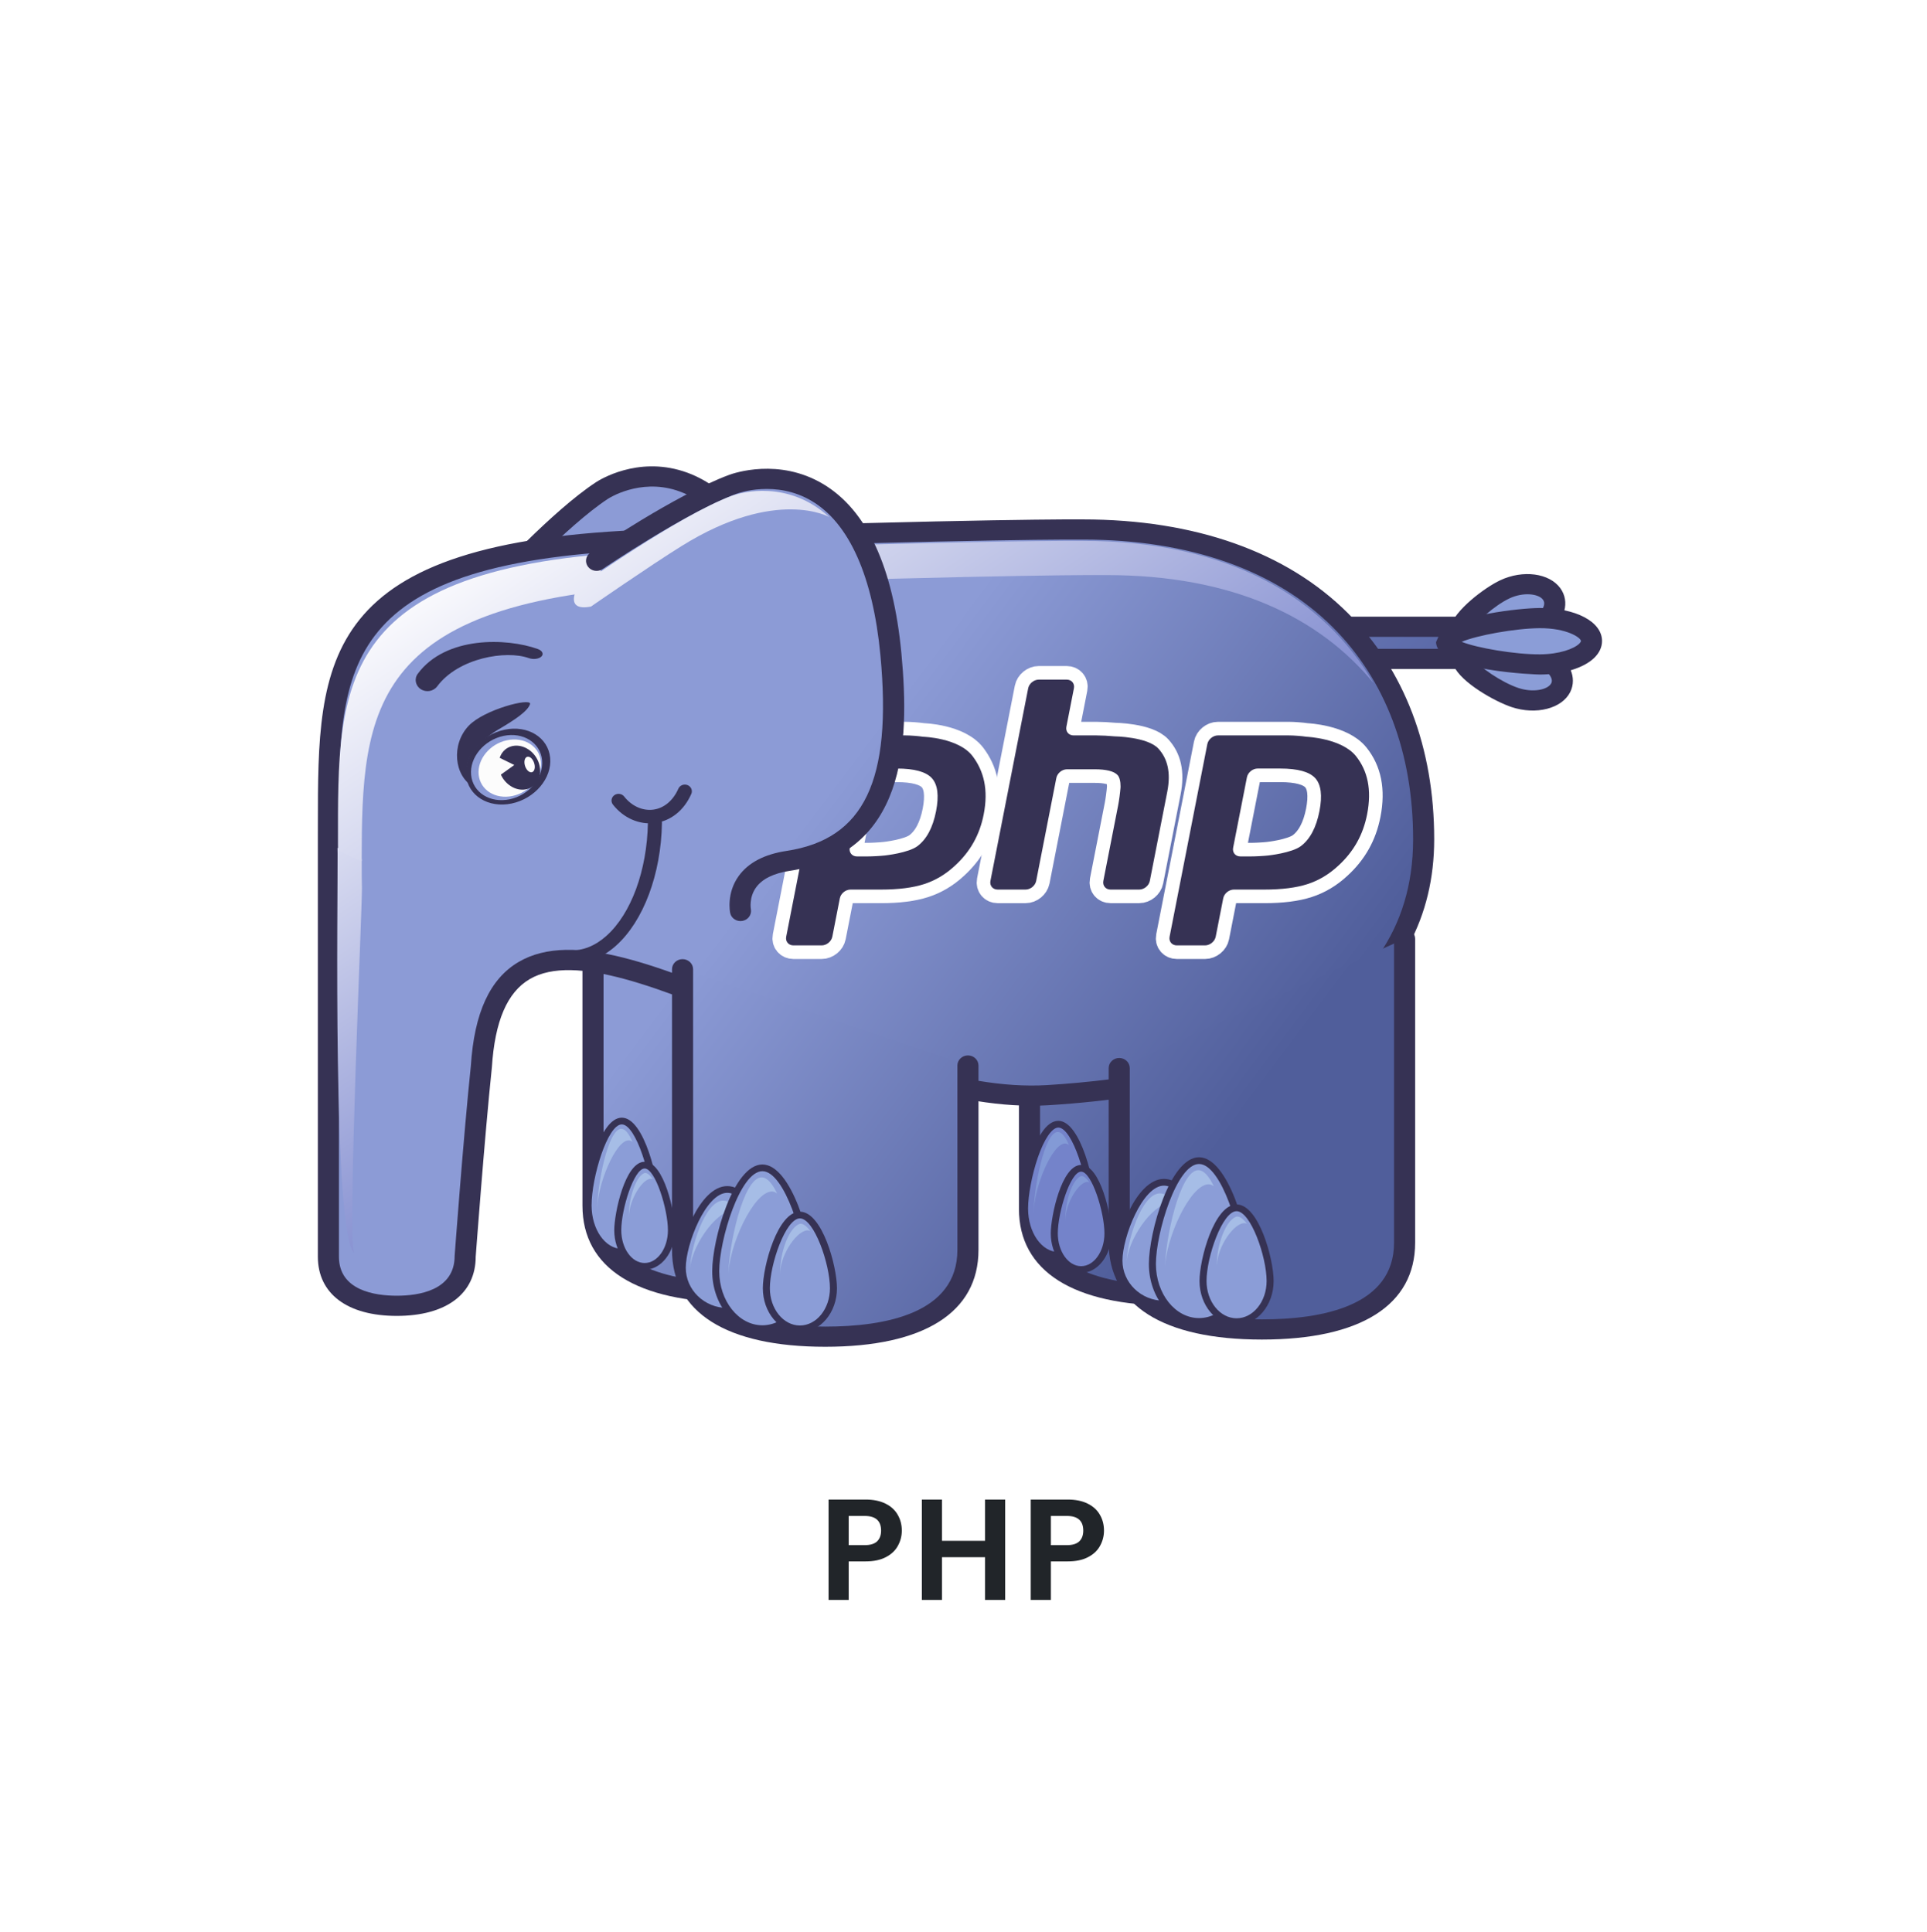 <svg width="375" height="376" viewBox="0 0 375 376" fill="none" xmlns="http://www.w3.org/2000/svg">
<g filter="url(#filter0_d_320_563)">
<rect x="10" width="355" height="355" rx="10" fill="white"/>
<path d="M175.494 286.924C175.494 287.969 175.242 288.949 174.738 289.864C174.252 290.779 173.478 291.516 172.414 292.076C171.368 292.636 170.043 292.916 168.438 292.916H165.162V300.42H161.242V280.876H168.438C169.95 280.876 171.238 281.137 172.302 281.66C173.366 282.183 174.159 282.901 174.682 283.816C175.223 284.731 175.494 285.767 175.494 286.924ZM168.27 289.752C169.352 289.752 170.155 289.509 170.678 289.024C171.2 288.52 171.462 287.82 171.462 286.924C171.462 285.02 170.398 284.068 168.27 284.068H165.162V289.752H168.27ZM195.609 280.876V300.42H191.689V292.104H183.317V300.42H179.397V280.876H183.317V288.912H191.689V280.876H195.609ZM214.839 286.924C214.839 287.969 214.587 288.949 214.083 289.864C213.598 290.779 212.823 291.516 211.759 292.076C210.714 292.636 209.389 292.916 207.783 292.916H204.507V300.42H200.587V280.876H207.783C209.295 280.876 210.583 281.137 211.647 281.66C212.711 282.183 213.505 282.901 214.027 283.816C214.569 284.731 214.839 285.767 214.839 286.924ZM207.615 289.752C208.698 289.752 209.501 289.509 210.023 289.024C210.546 288.52 210.807 287.82 210.807 286.924C210.807 285.02 209.743 284.068 207.615 284.068H204.507V289.752H207.615Z" fill="#212529"/>
<path d="M96.628 103.294C96.628 103.294 108.741 89.996 117.13 84.485C119.803 82.73 139.683 72.355 152.449 108.065C159.433 127.617 159.55 142.181 143.675 148.392C134.169 152.113 137.566 159.078 137.566 159.078" fill="url(#paint0_linear_320_563)"/>
<path d="M115.97 82.865C107.46 88.456 95.58 101.455 95.079 102.004C94.336 102.822 94.423 104.064 95.278 104.775C96.132 105.486 97.428 105.404 98.172 104.585C98.293 104.453 110.216 91.407 118.293 86.103C118.535 85.941 124.428 82.16 131.604 84.435C139.152 86.829 145.69 95.221 150.506 108.7C158.175 130.162 155.9 141.492 142.9 146.574C139.149 148.046 136.68 150.172 135.563 152.906C134.089 156.513 135.642 159.77 135.709 159.91C136.183 160.887 137.388 161.302 138.411 160.854C139.437 160.411 139.892 159.251 139.435 158.266C139.427 158.247 138.55 156.315 139.405 154.291C140.108 152.62 141.806 151.244 144.453 150.211C164.065 142.534 160.064 123.315 154.388 107.427C149.064 92.533 141.834 83.546 132.897 80.709C123.964 77.875 116.76 82.349 115.97 82.865" fill="#363254"/>
<path d="M259.516 110.994H284.956C287.091 110.994 288.82 112.399 288.82 114.126C288.82 115.854 287.091 117.255 284.956 117.255H264.989L259.516 110.994" fill="url(#paint1_linear_320_563)"/>
<path d="M284.957 112.958C286.025 112.958 286.767 113.575 286.767 114.127C286.767 114.678 286.025 115.295 284.957 115.295C284.957 115.295 267.688 115.295 265.948 115.295C265.539 114.831 264.927 114.124 263.907 112.958C269.919 112.958 284.957 112.958 284.957 112.958ZM255.129 109.033L264.03 119.221H284.957C288.22 119.221 290.872 116.936 290.872 114.127C290.872 111.317 288.22 109.033 284.957 109.033H255.129Z" fill="#363254"/>
<path d="M292.828 103.715C296.326 102.062 300.414 102.466 301.968 104.617C303.515 106.773 301.936 109.852 298.439 111.511C294.948 113.162 285.796 115.159 284.244 113C282.691 110.85 289.336 105.367 292.828 103.715Z" fill="#8B9DD7"/>
<path d="M293.736 105.476C296.449 104.195 299.428 104.556 300.278 105.735C300.514 106.065 300.569 106.444 300.446 106.897C300.226 107.716 299.344 108.895 297.527 109.756C294.155 111.35 288.166 112.285 286.315 111.833C286.998 110.312 290.744 106.893 293.736 105.476V105.476ZM291.92 101.959C288.996 103.339 283.047 107.738 282.106 111.216L282.558 114.116C285.368 118.031 296.705 114.523 299.348 113.271C301.981 112.025 303.829 110.061 304.418 107.882C304.84 106.329 304.57 104.776 303.657 103.507C301.514 100.538 296.363 99.859 291.92 101.959Z" fill="#363254"/>
<path d="M299.043 116.421C302.792 117.662 304.881 120.538 303.724 122.846C302.556 125.158 298.578 126.016 294.831 124.77C291.089 123.531 283.564 118.86 284.726 116.554C285.892 114.238 295.301 115.179 299.043 116.421" fill="#8B9DD7"/>
<path d="M299.717 114.569H299.714H299.717ZM298.371 118.275H298.373C300.387 118.945 301.49 120.06 301.848 120.882C302.12 121.511 301.936 121.879 301.873 122C301.257 123.225 298.397 123.877 295.504 122.917C292.197 121.823 287.751 118.74 286.913 117.322C288.465 116.806 294.753 117.073 298.371 118.275H298.371ZM282.879 115.704L282.881 118.551C284.325 121.879 290.99 125.577 294.161 126.628C298.929 128.213 303.945 126.927 305.571 123.705C305.917 123.01 306.09 122.264 306.09 121.508C306.09 120.795 305.938 120.074 305.633 119.369C304.714 117.257 302.557 115.51 299.714 114.569C296.877 113.626 285.022 111.445 282.879 115.704" fill="#363254"/>
<path d="M299.591 109.307C305.155 109.271 309.687 111.26 309.708 113.754C309.736 116.247 305.251 118.295 299.683 118.331C294.128 118.369 281.537 116.437 281.511 113.947C281.486 111.45 294.034 109.349 299.591 109.307" fill="#8B9DD7"/>
<path d="M307.657 113.772C307.657 113.867 307.568 114.052 307.318 114.295C306.313 115.276 303.487 116.343 299.671 116.367C294.9 116.399 287.353 115.115 284.449 113.923C287.332 112.687 294.842 111.302 299.607 111.27H299.605C304.874 111.235 307.652 113.112 307.657 113.772H307.657ZM299.579 107.342H299.576C295.534 107.371 283.53 108.783 280.45 111.777L279.461 113.966C279.518 119.736 299.497 120.295 299.699 120.295C304.176 120.263 308.218 119.021 310.246 117.048C311.251 116.071 311.774 114.927 311.761 113.733C311.729 109.988 306.605 107.299 299.579 107.342" fill="#363254"/>
<path d="M170.931 173.269V223.673C170.931 236.101 158.497 240.555 143.163 240.555C127.827 240.555 115.399 236.101 115.399 223.673V172.675" fill="url(#paint2_linear_320_563)"/>
<path d="M113.348 172.676V223.674C113.348 235.828 123.934 242.519 143.163 242.519C162.392 242.519 172.982 235.828 172.982 223.674V173.27C172.982 172.186 172.063 171.306 170.931 171.306C169.797 171.306 168.879 172.186 168.879 173.27V223.674C168.879 236.006 154.897 238.593 143.163 238.593C131.434 238.593 117.451 236.006 117.451 223.674V172.676C117.451 171.593 116.532 170.713 115.399 170.713C114.267 170.713 113.348 171.593 113.348 172.676" fill="#363254"/>
<path d="M127.568 223.611C127.568 228.639 124.63 232.727 121.003 232.727C117.376 232.727 114.437 228.639 114.437 223.611C114.437 218.574 117.376 207.201 121.003 207.201C124.63 207.201 127.568 218.574 127.568 223.611" fill="#8B9DD7"/>
<path d="M115.122 223.613C115.122 218.136 118.236 207.857 121.003 207.857C123.77 207.857 126.885 218.136 126.885 223.613C126.885 228.281 124.248 232.075 121.003 232.075C117.761 232.075 115.122 228.281 115.122 223.613ZM113.753 223.613C113.753 229 117.004 233.385 121.003 233.385C125.001 233.385 128.251 229 128.251 223.613C128.251 218.692 125.364 206.546 121.003 206.546C116.644 206.546 113.753 218.692 113.753 223.613Z" fill="#363254"/>
<path d="M116.205 224.521C116.205 219.677 119.759 210.957 122.353 210.957C122.601 210.957 122.845 211.08 123.079 211.267C122.431 209.732 121.688 208.716 120.901 208.716C118.305 208.716 116.205 219.679 116.205 224.521Z" fill="#A6BDE6"/>
<path d="M130.664 228.456C130.664 232.341 128.328 235.491 125.444 235.491C122.557 235.491 120.218 232.341 120.218 228.456C120.218 224.559 122.557 215.785 125.444 215.785C128.328 215.785 130.664 224.559 130.664 228.456Z" fill="#8B9DD7"/>
<path d="M120.902 228.454C120.902 224.382 123.356 216.439 125.445 216.439C127.534 216.439 129.98 224.382 129.98 228.454C129.98 231.971 127.944 234.835 125.445 234.835C122.938 234.835 120.902 231.971 120.902 228.454ZM119.535 228.454C119.535 232.693 122.186 236.144 125.445 236.144C128.698 236.144 131.349 232.693 131.349 228.454C131.349 225.137 129.254 215.128 125.445 215.128C121.629 215.128 119.535 225.137 119.535 228.454Z" fill="#363254"/>
<path d="M122.414 226.141C122.151 223.372 124.6 218.777 126.507 218.441C126.686 218.418 126.87 218.46 127.052 218.536C126.493 217.741 125.861 217.107 125.319 217.355C123.43 218.25 122.151 223.382 122.414 226.141" fill="#A6BDE6"/>
<path d="M255.878 173.885V224.287C255.878 236.717 243.445 241.169 228.111 241.169C212.775 241.169 200.343 236.717 200.343 224.287V173.29" fill="url(#paint3_linear_320_563)"/>
<path d="M198.29 173.289V224.286C198.29 236.438 208.881 243.132 228.111 243.132C236.766 243.132 243.706 241.776 248.741 239.105C254.751 235.914 257.929 230.791 257.929 224.286V173.884C257.929 172.8 257.01 171.922 255.878 171.922C254.745 171.922 253.828 172.8 253.828 173.884V224.286C253.828 229.422 251.511 233.145 246.749 235.674C242.392 237.984 235.948 239.206 228.111 239.206C216.379 239.206 202.396 236.615 202.396 224.286V173.289C202.396 172.204 201.475 171.325 200.343 171.325C199.21 171.325 198.29 172.204 198.29 173.289" fill="#363254"/>
<path d="M212.515 224.227C212.515 229.255 209.577 233.349 205.952 233.349C202.319 233.349 199.383 229.255 199.383 224.227C199.383 219.193 202.319 207.819 205.952 207.819C209.577 207.819 212.515 219.193 212.515 224.227Z" fill="#7483CA"/>
<path d="M200.064 224.225C200.064 221.654 200.843 217.588 201.955 214.339C203.193 210.72 204.725 208.471 205.951 208.471C208.716 208.471 211.831 218.748 211.831 224.225C211.831 228.895 209.194 232.691 205.951 232.691C202.705 232.691 200.064 228.895 200.064 224.225ZM200.655 213.931C199.502 217.296 198.697 221.531 198.697 224.225C198.697 229.614 201.951 234.001 205.951 234.001C209.948 234.001 213.198 229.614 213.198 224.225C213.198 219.304 210.31 207.163 205.951 207.163C203.487 207.163 201.712 210.841 200.655 213.931" fill="#363254"/>
<path d="M201.155 225.141C201.155 220.296 204.706 211.57 207.3 211.57C207.549 211.57 207.792 211.697 208.027 211.881C207.376 210.349 206.636 209.331 205.85 209.331C203.252 209.331 201.155 220.296 201.155 225.141" fill="#839AD6"/>
<path d="M215.613 229.068C215.613 232.958 213.278 236.101 210.391 236.101C207.507 236.101 205.168 232.958 205.168 229.068C205.168 225.172 207.507 216.398 210.391 216.398C213.278 216.398 215.613 225.172 215.613 229.068Z" fill="#7483CA"/>
<path d="M205.852 229.068C205.852 224.996 208.301 217.055 210.391 217.055C212.477 217.055 214.928 224.996 214.928 229.068C214.928 232.587 212.891 235.451 210.391 235.451C207.887 235.451 205.852 232.587 205.852 229.068ZM204.485 229.068C204.485 233.312 207.134 236.759 210.391 236.759C213.647 236.759 216.296 233.312 216.296 229.068C216.296 225.753 214.2 215.746 210.391 215.746C206.578 215.746 204.485 225.753 204.485 229.068Z" fill="#363254"/>
<path d="M207.363 226.754C207.097 223.988 209.547 219.394 211.455 219.056C211.635 219.032 211.819 219.072 211.999 219.15C211.441 218.354 210.808 217.719 210.266 217.968C208.376 218.863 207.097 223.994 207.363 226.754Z" fill="#839AD6"/>
<path d="M147.57 104.431C158.385 121.871 157.232 136.604 142.823 144.327C134.196 148.953 138.945 155.055 138.945 155.055" fill="url(#paint4_linear_320_563)"/>
<path d="M146.524 102.739C145.548 103.293 145.224 104.498 145.805 105.43C151.825 115.134 153.979 123.921 152.039 130.838C150.659 135.755 147.217 139.716 141.822 142.613C138.411 144.439 136.377 146.744 135.772 149.459C134.949 153.148 137.205 156.101 137.301 156.224C137.974 157.089 139.244 157.264 140.154 156.629C141.062 155.993 141.26 154.767 140.602 153.892C140.592 153.875 139.342 152.177 139.793 150.242C140.154 148.693 141.511 147.279 143.825 146.038C150.226 142.604 154.324 137.836 156.003 131.855C158.236 123.892 155.933 114.061 149.334 103.426C148.757 102.493 147.495 102.187 146.524 102.739" fill="#080604"/>
<path d="M210.743 92.065C210.743 92.065 192.788 91.855 127.185 94.011C61.587 96.166 64.007 119.498 63.906 153.005V233.598C63.906 240.415 69.861 243.165 77.209 243.165C84.556 243.165 90.52 240.415 90.52 233.598C90.52 233.598 92.215 210.57 93.677 196.561C96.949 145.669 158.887 204.929 203.912 202.164C244.827 199.648 277.047 185.641 277.047 152.351C277.047 119.054 255.931 92.065 210.743 92.065" fill="url(#paint5_linear_320_563)"/>
<path d="M65.957 233.599V153.006C65.957 153.013 65.963 149.455 65.963 149.455C65.974 118.461 65.983 97.985 127.255 95.972C192.007 93.846 210.538 94.025 210.719 94.026H210.744C231.374 94.026 248.185 99.924 259.359 111.081C269.59 121.291 274.996 135.562 274.996 152.352C274.996 188.284 236.269 198.208 203.781 200.206C186.683 201.254 166.514 192.869 148.72 185.469C128.773 177.176 111.547 170.014 100.941 176.231C95.339 179.514 92.295 186.125 91.632 196.442C90.19 210.241 88.49 233.228 88.474 233.462C88.469 240.214 81.415 241.204 77.21 241.204C73.008 241.204 65.957 240.214 65.957 233.599H65.957ZM127.117 92.052C61.88 94.194 61.869 117.372 61.859 149.452L61.854 153V233.599C61.854 240.818 67.595 245.133 77.21 245.133C86.832 245.133 92.573 240.818 92.573 233.599C92.585 233.504 94.276 210.573 95.72 196.756C96.301 187.738 98.709 182.145 103.084 179.578C111.873 174.43 128.971 181.54 147.084 189.07C165.305 196.647 185.955 205.235 204.044 204.123C252.444 201.146 279.099 182.76 279.099 152.352C279.099 134.532 273.297 119.322 262.322 108.363C250.356 96.417 232.52 90.102 210.744 90.102H210.768C210.589 90.099 192.013 89.914 127.117 92.052" fill="#363254"/>
<path d="M65.696 155.215C65.766 162.784 64.693 228.893 68.902 232.862C67.58 229.935 70.473 165.889 70.436 161.864L70.397 159.508C70.397 158.387 70.397 157.282 70.397 156.181C68.775 155.586 67.2 154.856 65.679 154.019L65.696 155.215Z" fill="url(#paint6_linear_320_563)"/>
<path d="M210.719 94.284C210.719 94.284 193.154 94.079 128.967 96.188C64.783 98.296 65.768 121.753 65.768 153.289L65.781 154.455C67.267 155.291 68.806 156.022 70.386 156.618C70.401 126.773 71.681 104.875 133.588 102.841C197.773 100.732 215.344 100.937 215.344 100.937C239.89 100.937 256.788 109.157 267.31 121.981C257.623 105.385 239.283 94.284 210.719 94.284" fill="url(#paint7_linear_320_563)"/>
<path d="M188.363 196.393V232.288C188.363 244.716 175.927 249.18 160.592 249.18C145.257 249.18 132.827 244.716 132.827 232.288V177.654" fill="url(#paint8_linear_320_563)"/>
<path d="M130.776 177.654V232.288C130.776 244.446 141.368 251.141 160.593 251.141C179.823 251.141 190.416 244.446 190.416 232.288V196.393C190.416 195.31 189.495 194.43 188.363 194.43C187.232 194.43 186.312 195.31 186.312 196.393V232.288C186.312 244.627 172.327 247.216 160.593 247.216C148.864 247.216 134.879 244.627 134.879 232.288V177.654C134.879 176.57 133.96 175.692 132.828 175.692C131.695 175.692 130.776 176.57 130.776 177.654" fill="#363254"/>
<path d="M150.294 235.769C150.294 240.445 146.373 244.237 141.532 244.237C136.691 244.237 132.769 240.445 132.769 235.769C132.769 231.089 136.691 220.523 141.532 220.523C146.373 220.523 150.294 231.089 150.294 235.769Z" fill="#8B9DD7"/>
<path d="M133.454 235.769C133.454 231.212 137.36 221.175 141.533 221.175C145.706 221.175 149.612 231.212 149.612 235.769C149.612 240.079 145.99 243.583 141.533 243.583C137.081 243.583 133.454 240.079 133.454 235.769ZM132.085 235.769C132.085 240.798 136.323 244.891 141.533 244.891C146.743 244.891 150.98 240.798 150.98 235.769C150.98 231.027 146.993 219.864 141.533 219.864C136.077 219.864 132.085 231.027 132.085 235.769Z" fill="#363254"/>
<path d="M134.266 236.328C134.266 232.141 139.172 224.62 142.761 224.62C143.103 224.62 143.435 224.727 143.767 224.891C142.863 223.568 141.842 222.688 140.758 222.688C137.167 222.688 134.266 232.147 134.266 236.328Z" fill="#A6BDE6"/>
<path d="M157.434 236.431C157.434 242.598 153.372 247.615 148.362 247.615C143.345 247.615 139.284 242.598 139.284 236.431C139.284 230.257 143.345 216.313 148.362 216.313C153.372 216.313 157.434 230.257 157.434 236.431Z" fill="#8B9DD7"/>
<path d="M139.966 236.43C139.966 230.348 144.027 216.964 148.362 216.964C152.695 216.964 156.75 230.348 156.75 236.43C156.75 242.234 152.988 246.958 148.362 246.958C143.734 246.958 139.966 242.234 139.966 236.43ZM138.599 236.43C138.599 242.956 142.979 248.268 148.362 248.268C153.742 248.268 158.118 242.956 158.118 236.43C158.118 230.232 153.998 215.659 148.362 215.659C142.724 215.659 138.599 230.232 138.599 236.43" fill="#363254"/>
<path d="M141.729 237.55C141.729 231.604 146.64 220.918 150.226 220.918C150.567 220.918 150.904 221.072 151.23 221.3C150.332 219.413 149.305 218.169 148.222 218.169C144.631 218.169 141.729 231.613 141.729 237.55" fill="#A6BDE6"/>
<path d="M162.195 239.752C162.195 244.118 159.272 247.656 155.665 247.656C152.06 247.656 149.136 244.118 149.136 239.752C149.136 235.366 152.06 225.5 155.665 225.5C159.272 225.5 162.195 235.366 162.195 239.752Z" fill="#8B9DD7"/>
<path d="M149.82 239.75C149.82 235.022 152.92 226.152 155.665 226.152C158.417 226.152 161.511 235.022 161.511 239.75C161.511 243.75 158.891 246.998 155.665 246.998C152.443 246.998 149.82 243.75 149.82 239.75ZM148.452 239.75C148.452 244.47 151.69 248.308 155.665 248.308C159.647 248.308 162.878 244.47 162.878 239.75C162.878 235.452 160.004 224.844 155.665 224.844C151.328 224.844 148.452 235.452 148.452 239.75" fill="#363254"/>
<path d="M151.882 237.144C151.551 234.027 154.612 228.858 156.996 228.485C157.221 228.449 157.449 228.502 157.68 228.588C156.98 227.689 156.189 226.977 155.511 227.26C153.148 228.267 151.551 234.037 151.882 237.144" fill="#A6BDE6"/>
<path d="M273.338 171.726V230.884C273.338 243.311 260.903 247.772 245.568 247.772C230.232 247.772 217.804 243.311 217.804 230.884V196.894" fill="url(#paint9_linear_320_563)"/>
<path d="M271.284 171.726V230.883C271.284 243.221 257.299 245.808 245.568 245.808C233.84 245.808 219.856 243.221 219.856 230.883V196.894C219.856 195.81 218.937 194.93 217.804 194.93C216.672 194.93 215.753 195.81 215.753 196.894V230.883C215.753 243.04 226.341 249.737 245.568 249.737C264.797 249.737 275.388 243.04 275.388 230.883V171.726C275.388 170.641 274.471 169.765 273.338 169.765C272.204 169.765 271.284 170.641 271.284 171.726" fill="#363254"/>
<path d="M235.272 234.364C235.272 239.036 231.35 242.827 226.509 242.827C221.668 242.827 217.747 239.036 217.747 234.364C217.747 229.683 221.668 219.115 226.509 219.115C231.35 219.115 235.272 229.683 235.272 234.364Z" fill="#8B9DD7"/>
<path d="M218.431 234.365C218.431 229.805 222.336 219.773 226.509 219.773C230.684 219.773 234.589 229.805 234.589 234.365C234.589 238.671 230.963 242.177 226.509 242.177C222.055 242.177 218.431 238.671 218.431 234.365V234.365ZM217.063 234.365C217.063 239.393 221.299 243.485 226.509 243.485C231.718 243.485 235.956 239.393 235.956 234.365C235.956 229.622 231.968 218.462 226.509 218.462C221.052 218.462 217.063 229.622 217.063 234.365Z" fill="#363254"/>
<path d="M219.242 234.922C219.242 230.737 224.147 223.216 227.737 223.216C228.08 223.216 228.411 223.322 228.743 223.484C227.84 222.161 226.819 221.282 225.734 221.282C222.144 221.282 219.242 230.742 219.242 234.922" fill="#A6BDE6"/>
<path d="M242.412 235.023C242.412 241.193 238.352 246.209 233.337 246.209C228.319 246.209 224.259 241.193 224.259 235.023C224.259 228.848 228.319 214.908 233.337 214.908C238.352 214.908 242.412 228.848 242.412 235.023Z" fill="#8B9DD7"/>
<path d="M224.943 235.024C224.943 228.943 229.001 215.562 233.337 215.562C237.672 215.562 241.726 228.943 241.726 235.024C241.726 240.83 237.962 245.556 233.337 245.556C228.707 245.556 224.943 240.83 224.943 235.024ZM223.575 235.024C223.575 241.552 227.954 246.863 233.337 246.863C238.717 246.863 243.094 241.552 243.094 235.024C243.094 228.829 238.975 214.252 233.337 214.252C227.696 214.252 223.575 228.829 223.575 235.024Z" fill="#363254"/>
<path d="M226.707 236.146C226.707 230.2 231.618 219.514 235.202 219.514C235.545 219.514 235.881 219.668 236.208 219.894C235.311 218.007 234.284 216.767 233.199 216.767C229.608 216.767 226.707 230.205 226.707 236.146Z" fill="#A6BDE6"/>
<path d="M247.17 238.344C247.17 242.712 244.248 246.25 240.642 246.25C237.037 246.25 234.113 242.712 234.113 238.344C234.113 233.96 237.037 224.091 240.642 224.091C244.248 224.091 247.17 233.96 247.17 238.344Z" fill="#8B9DD7"/>
<path d="M234.795 238.345C234.795 233.619 237.893 224.75 240.642 224.75C243.391 224.75 246.488 233.619 246.488 238.345C246.488 242.344 243.863 245.596 240.642 245.596C237.42 245.596 234.795 242.344 234.795 238.345ZM233.428 238.345C233.428 243.067 236.663 246.904 240.642 246.904C244.62 246.904 247.854 243.067 247.854 238.345C247.854 234.049 244.98 223.439 240.642 223.439C236.302 223.439 233.428 234.049 233.428 238.345" fill="#363254"/>
<path d="M236.859 235.741C236.529 232.623 239.589 227.457 241.973 227.082C242.197 227.047 242.426 227.096 242.657 227.185C241.955 226.284 241.166 225.577 240.488 225.855C238.124 226.861 236.529 232.633 236.859 235.741" fill="#A6BDE6"/>
<path d="M81.302 120.138C80.578 121.114 80.834 122.457 81.878 123.139C82.918 123.821 84.352 123.578 85.076 122.604C89.202 117.044 98.482 115.512 102.894 117.091C103.773 117.407 104.884 117.27 105.37 116.778C105.855 116.292 105.537 115.639 104.656 115.324C98.615 113.159 86.765 112.767 81.302 120.138" fill="#363254"/>
<path d="M99.184 144.579C95.374 145.376 92.015 143.261 91.684 139.858C91.355 136.449 94.179 133.043 97.991 132.238C101.805 131.439 105.163 133.548 105.496 136.959C105.824 140.367 103 143.772 99.184 144.579V144.579ZM107.063 136.504C106.682 132.533 102.714 130.089 98.193 131.033C93.677 131.981 90.323 135.958 90.702 139.924C91.082 143.888 95.051 146.338 99.567 145.399C104.088 144.448 107.444 140.471 107.063 136.504" fill="#363254"/>
<path d="M105.255 137.234C105.545 140.23 103.074 143.231 99.737 143.931C96.387 144.638 93.45 142.774 93.151 139.778C92.864 136.782 95.335 133.784 98.673 133.083C102.02 132.378 104.966 134.235 105.255 137.234Z" fill="#FCFCFC"/>
<path d="M104.766 137.263C103.863 134.98 101.463 133.657 99.428 134.293C98.337 134.628 97.59 135.464 97.242 136.509L100.086 137.905L97.473 139.776C98.442 141.929 100.732 143.165 102.709 142.551C104.752 141.907 105.669 139.545 104.766 137.263Z" fill="#363254"/>
<path d="M102.672 136.286C103.178 136.213 103.774 136.821 103.991 137.665C104.21 138.498 103.974 139.239 103.457 139.318C102.945 139.395 102.35 138.782 102.131 137.941C101.918 137.109 102.158 136.369 102.672 136.286Z" fill="white"/>
<path d="M94.397 132.845C90.831 135.575 89.703 139.54 92.113 141.787C91.904 141.699 92.359 142.276 92.166 142.169C88.372 140.083 87.738 133.887 91.231 130.242C94.229 127.11 103.226 124.787 103.16 125.995C102.789 127.381 100.155 129.14 96.884 131.051C95.831 131.645 95.072 132.33 94.397 132.845" fill="#363254"/>
<path d="M152.998 171.321C152.814 172.251 153.448 173.014 154.404 173.014H159.899C160.857 173.014 161.787 172.251 161.972 171.321L163.435 163.841C163.619 162.91 164.548 162.149 165.507 162.149H171.453C174.845 162.149 177.635 161.795 179.823 161.087C182.015 160.382 184.003 159.195 185.799 157.531C187.299 156.161 188.519 154.65 189.448 152.993C190.377 151.342 191.041 149.517 191.43 147.521C192.38 142.679 191.445 139.076 189.285 136.198C186.572 132.596 179.647 132.405 179.647 132.405C178.701 132.263 177.145 132.143 176.189 132.143H162.411C161.455 132.143 160.525 132.907 160.34 133.839L152.998 171.321ZM174.527 138.593C177.938 138.593 180.208 139.219 181.345 140.467C182.479 141.715 182.751 143.86 182.159 146.896C181.536 150.059 180.341 152.32 178.571 153.671C176.801 155.022 172.219 155.511 172.219 155.511C171.265 155.615 169.704 155.699 168.749 155.699H166.771C165.815 155.699 165.179 154.936 165.363 154.005L168.05 140.288C168.232 139.357 169.165 138.593 170.12 138.593H174.527" fill="#363254"/>
<path d="M152.998 171.321C152.814 172.251 153.448 173.014 154.404 173.014H159.899C160.857 173.014 161.787 172.251 161.972 171.321L163.435 163.841C163.619 162.91 164.548 162.149 165.507 162.149H171.453C174.845 162.149 177.635 161.795 179.823 161.087C182.015 160.382 184.003 159.195 185.799 157.531C187.299 156.161 188.519 154.65 189.448 152.993C190.377 151.342 191.041 149.517 191.43 147.521C192.38 142.679 191.445 139.076 189.285 136.198C186.572 132.596 179.647 132.405 179.647 132.405C178.701 132.263 177.145 132.143 176.189 132.143H162.411C161.455 132.143 160.525 132.907 160.34 133.839L152.998 171.321ZM174.527 138.593C177.938 138.593 180.208 139.219 181.345 140.467C182.479 141.715 182.751 143.86 182.159 146.896C181.536 150.059 180.341 152.32 178.571 153.671C176.801 155.022 172.219 155.511 172.219 155.511C171.265 155.615 169.704 155.699 168.749 155.699H166.771C165.815 155.699 165.179 154.936 165.363 154.005L168.05 140.288C168.232 139.357 169.165 138.593 170.12 138.593H174.527Z" stroke="white" stroke-width="5.291"/>
<path d="M200.086 122.974C200.268 122.044 201.199 121.282 202.155 121.282H207.58C208.538 121.282 209.171 122.044 208.987 122.974L207.523 130.454C207.34 131.386 207.977 132.144 208.931 132.144H213.382C214.338 132.144 215.9 132.226 216.85 132.323C216.85 132.323 223.341 132.398 225.447 134.737C227.163 136.641 227.908 139.263 227.151 143.13L223.759 160.457C223.578 161.388 222.645 162.15 221.688 162.15H216.123C215.166 162.15 214.531 161.388 214.714 160.457L217.595 145.759C217.778 144.828 217.982 143.292 218.053 142.344C218.053 142.344 218.181 140.605 217.48 139.859C216.782 139.11 215.291 138.737 213.013 138.737H207.637C206.679 138.737 205.752 139.498 205.566 140.429L201.646 160.457C201.463 161.388 200.533 162.15 199.576 162.15H194.149C193.192 162.15 192.56 161.388 192.742 160.457L200.086 122.974" fill="#363254"/>
<path d="M200.086 122.974C200.268 122.044 201.199 121.282 202.155 121.282H207.58C208.538 121.282 209.171 122.044 208.987 122.974L207.523 130.454C207.34 131.386 207.977 132.144 208.931 132.144H213.382C214.338 132.144 215.9 132.226 216.85 132.323C216.85 132.323 223.341 132.398 225.447 134.737C227.163 136.641 227.908 139.263 227.151 143.13L223.759 160.457C223.578 161.388 222.645 162.15 221.688 162.15H216.123C215.166 162.15 214.531 161.388 214.714 160.457L217.595 145.759C217.778 144.828 217.982 143.292 218.053 142.344C218.053 142.344 218.181 140.605 217.48 139.859C216.782 139.11 215.291 138.737 213.013 138.737H207.637C206.679 138.737 205.752 139.498 205.566 140.429L201.646 160.457C201.463 161.388 200.533 162.15 199.576 162.15H194.149C193.192 162.15 192.56 161.388 192.742 160.457L200.086 122.974Z" stroke="white" stroke-width="5.291"/>
<path d="M227.608 171.321C227.424 172.251 228.058 173.014 229.016 173.014H234.51C235.464 173.014 236.4 172.251 236.581 171.321L238.045 163.841C238.228 162.91 239.16 162.149 240.114 162.149H246.064C249.454 162.149 252.242 161.795 254.436 161.087C256.622 160.382 258.614 159.195 260.406 157.531C261.911 156.161 263.125 154.65 264.058 152.993C264.988 151.342 265.649 149.517 266.041 147.521C266.99 142.679 266.131 139.02 263.894 136.198C261.118 132.695 254.255 132.405 254.255 132.405C253.308 132.263 251.752 132.143 250.796 132.143H237.019C236.064 132.143 235.131 132.907 234.949 133.839L227.608 171.321ZM249.139 138.593C252.547 138.593 254.818 139.219 255.957 140.467C257.089 141.715 257.36 143.86 256.766 146.896C256.144 150.059 254.954 152.32 253.181 153.671C251.409 155.022 246.826 155.511 246.826 155.511C245.877 155.615 244.317 155.699 243.358 155.699H241.378C240.42 155.699 239.79 154.936 239.971 154.005L242.657 140.288C242.841 139.357 243.772 138.593 244.728 138.593H249.139" fill="#363254"/>
<path d="M227.608 171.321C227.424 172.251 228.058 173.014 229.016 173.014H234.51C235.464 173.014 236.4 172.251 236.581 171.321L238.045 163.841C238.228 162.91 239.16 162.149 240.114 162.149H246.064C249.454 162.149 252.242 161.795 254.436 161.087C256.622 160.382 258.614 159.195 260.406 157.531C261.911 156.161 263.125 154.65 264.058 152.993C264.988 151.342 265.649 149.517 266.041 147.521C266.99 142.679 266.131 139.02 263.894 136.198C261.118 132.695 254.255 132.405 254.255 132.405C253.308 132.263 251.752 132.143 250.796 132.143H237.019C236.064 132.143 235.131 132.907 234.949 133.839L227.608 171.321ZM249.139 138.593C252.547 138.593 254.818 139.219 255.957 140.467C257.089 141.715 257.36 143.86 256.766 146.896C256.144 150.059 254.954 152.32 253.181 153.671C251.409 155.022 246.826 155.511 246.826 155.511C245.877 155.615 244.317 155.699 243.358 155.699H241.378C240.42 155.699 239.79 154.936 239.971 154.005L242.657 140.288C242.841 139.357 243.772 138.593 244.728 138.593H249.139Z" stroke="white" stroke-width="5.291"/>
<path d="M152.998 171.321C152.814 172.251 153.448 173.014 154.404 173.014H159.899C160.857 173.014 161.787 172.251 161.972 171.321L163.435 163.841C163.619 162.91 164.548 162.149 165.507 162.149H171.453C174.845 162.149 177.635 161.795 179.823 161.087C182.015 160.382 184.003 159.195 185.799 157.531C187.299 156.161 188.519 154.65 189.448 152.993C190.377 151.342 191.041 149.517 191.43 147.521C192.38 142.679 191.445 139.076 189.285 136.198C186.572 132.596 179.647 132.405 179.647 132.405C178.701 132.263 177.145 132.143 176.189 132.143H162.411C161.455 132.143 160.525 132.907 160.34 133.839L152.998 171.321ZM174.527 138.593C177.938 138.593 180.208 139.219 181.345 140.467C182.479 141.715 182.751 143.86 182.159 146.896C181.536 150.059 180.341 152.32 178.571 153.671C176.801 155.022 172.219 155.511 172.219 155.511C171.265 155.615 169.704 155.699 168.749 155.699H166.771C165.815 155.699 165.179 154.936 165.363 154.005L168.05 140.288C168.232 139.357 169.165 138.593 170.12 138.593H174.527" fill="#363254"/>
<path d="M200.086 122.974C200.268 122.044 201.199 121.282 202.155 121.282H207.58C208.538 121.282 209.171 122.044 208.987 122.974L207.523 130.454C207.34 131.386 207.977 132.144 208.931 132.144H213.382C214.338 132.144 215.9 132.226 216.85 132.323C216.85 132.323 223.341 132.398 225.447 134.737C227.163 136.641 227.908 139.263 227.151 143.13L223.759 160.457C223.578 161.388 222.645 162.15 221.688 162.15H216.123C215.166 162.15 214.531 161.388 214.714 160.457L217.595 145.759C217.778 144.828 217.982 143.292 218.053 142.344C218.053 142.344 218.181 140.605 217.48 139.859C216.782 139.11 215.291 138.737 213.013 138.737H207.637C206.679 138.737 205.752 139.498 205.566 140.429L201.646 160.457C201.463 161.388 200.533 162.15 199.576 162.15H194.149C193.192 162.15 192.56 161.388 192.742 160.457L200.086 122.974" fill="#363254"/>
<path d="M227.608 171.321C227.424 172.251 228.058 173.014 229.016 173.014H234.51C235.464 173.014 236.4 172.251 236.581 171.321L238.045 163.841C238.228 162.91 239.16 162.149 240.114 162.149H246.064C249.454 162.149 252.242 161.795 254.436 161.087C256.622 160.382 258.614 159.195 260.406 157.531C261.911 156.161 263.125 154.65 264.058 152.993C264.988 151.342 265.649 149.517 266.041 147.521C266.99 142.679 266.131 139.02 263.894 136.198C261.118 132.695 254.255 132.405 254.255 132.405C253.308 132.263 251.752 132.143 250.796 132.143H237.019C236.064 132.143 235.131 132.907 234.949 133.839L227.608 171.321ZM249.139 138.593C252.547 138.593 254.818 139.219 255.957 140.467C257.089 141.715 257.36 143.86 256.766 146.896C256.144 150.059 254.954 152.32 253.181 153.671C251.409 155.022 246.826 155.511 246.826 155.511C245.877 155.615 244.317 155.699 243.358 155.699H241.378C240.42 155.699 239.79 154.936 239.971 154.005L242.657 140.288C242.841 139.357 243.772 138.593 244.728 138.593H249.139" fill="#363254"/>
<path d="M116.091 98.16C116.091 98.16 132.358 87.066 142.633 83.264C145.908 82.052 169.537 75.86 173.367 116.328C175.461 138.486 171.69 153.79 153.372 156.562C142.41 158.223 144.107 166.327 144.107 166.327" fill="url(#paint10_linear_320_563)"/>
<path d="M141.89 81.433C131.495 85.281 115.573 96.101 114.898 96.561C113.977 97.189 113.762 98.416 114.42 99.297C115.077 100.18 116.36 100.385 117.281 99.756C117.442 99.649 133.458 88.764 143.369 85.093C143.679 84.98 150.973 82.362 157.974 86.52C165.263 90.852 169.877 101.218 171.327 116.505C173.634 140.937 168.168 152.334 153.052 154.625C148.766 155.272 145.647 156.903 143.777 159.477C141.321 162.848 142.061 166.557 142.096 166.714C142.318 167.769 143.386 168.449 144.492 168.247C145.599 168.045 146.325 167.017 146.122 165.957C146.117 165.938 145.709 163.654 147.174 161.679C148.388 160.043 150.581 158.972 153.693 158.499C176.167 155.098 177.107 134.08 175.414 116.151C173.822 99.351 168.68 88.26 160.14 83.186C151.567 78.093 142.857 81.076 141.89 81.433" fill="#363254"/>
<path d="M132.732 95.223C151.15 83.799 161.376 89.64 161.376 89.64C153.367 82.377 144.358 84.784 142.366 85.526C132.126 89.328 112.35 103.38 112.35 103.38C112.35 103.38 109.676 108.084 115.005 107.064C115.005 107.064 126.595 99.032 132.732 95.223" fill="url(#paint11_linear_320_563)"/>
<path d="M126.085 149.136C125.925 158.411 122.829 166.857 118 171.165C115.809 173.123 113.365 174.092 110.926 173.973C110.173 173.933 109.532 174.487 109.489 175.208C109.453 175.933 110.032 176.546 110.787 176.584C113.982 176.744 117.12 175.532 119.867 173.08C125.22 168.301 128.649 159.143 128.82 149.174C128.835 148.455 128.234 147.858 127.477 147.847C126.721 147.836 126.099 148.413 126.085 149.136" fill="#363254"/>
<path d="M132.01 142.513C130.98 144.856 129.179 146.349 127.066 146.598C125.006 146.839 122.913 145.883 121.465 144.039C121.014 143.462 120.154 143.344 119.55 143.778C118.947 144.211 118.823 145.031 119.278 145.608C121.321 148.214 124.359 149.555 127.402 149.197C130.515 148.825 133.111 146.758 134.533 143.525C134.825 142.858 134.495 142.097 133.801 141.814C133.103 141.535 132.305 141.848 132.01 142.513" fill="#363254"/>
</g>
<defs>
<filter id="filter0_d_320_563" x="0" y="0" width="375" height="376" filterUnits="userSpaceOnUse" color-interpolation-filters="sRGB">
<feFlood flood-opacity="0" result="BackgroundImageFix"/>
<feColorMatrix in="SourceAlpha" type="matrix" values="0 0 0 0 0 0 0 0 0 0 0 0 0 0 0 0 0 0 127 0" result="hardAlpha"/>
<feOffset dy="11"/>
<feGaussianBlur stdDeviation="5"/>
<feComposite in2="hardAlpha" operator="out"/>
<feColorMatrix type="matrix" values="0 0 0 0 0 0 0 0 0 0 0 0 0 0 0 0 0 0 0.25 0"/>
<feBlend mode="normal" in2="BackgroundImageFix" result="effect1_dropShadow_320_563"/>
<feBlend mode="normal" in="SourceGraphic" in2="effect1_dropShadow_320_563" result="shape"/>
</filter>
<linearGradient id="paint0_linear_320_563" x1="162.602" y1="140.652" x2="244.708" y2="202.343" gradientUnits="userSpaceOnUse">
<stop stop-color="#8C9BD6"/>
<stop offset="1" stop-color="#505E9B"/>
</linearGradient>
<linearGradient id="paint1_linear_320_563" x1="216.618" y1="70.437" x2="299.406" y2="132.641" gradientUnits="userSpaceOnUse">
<stop stop-color="#808FD0"/>
<stop offset="1" stop-color="#505E9B"/>
</linearGradient>
<linearGradient id="paint2_linear_320_563" x1="125.233" y1="188.896" x2="206.979" y2="250.316" gradientUnits="userSpaceOnUse">
<stop stop-color="#8C9BD6"/>
<stop offset="1" stop-color="#505E9B"/>
</linearGradient>
<linearGradient id="paint3_linear_320_563" x1="156.172" y1="149.592" x2="237.917" y2="211.012" gradientUnits="userSpaceOnUse">
<stop stop-color="#8C9BD6"/>
<stop offset="1" stop-color="#505E9B"/>
</linearGradient>
<linearGradient id="paint4_linear_320_563" x1="160.429" y1="142.436" x2="239.779" y2="202.057" gradientUnits="userSpaceOnUse">
<stop stop-color="#808FD0"/>
<stop offset="1" stop-color="#505E9B"/>
</linearGradient>
<linearGradient id="paint5_linear_320_563" x1="146.7" y1="161.965" x2="229.221" y2="223.968" gradientUnits="userSpaceOnUse">
<stop stop-color="#8C9BD6"/>
<stop offset="1" stop-color="#505E9B"/>
</linearGradient>
<linearGradient id="paint6_linear_320_563" x1="33.007" y1="141.576" x2="87.358" y2="221.439" gradientUnits="userSpaceOnUse">
<stop stop-color="#FAFAFD"/>
<stop offset="1" stop-color="#8892D2"/>
</linearGradient>
<linearGradient id="paint7_linear_320_563" x1="123.497" y1="75.849" x2="186.827" y2="168.907" gradientUnits="userSpaceOnUse">
<stop stop-color="#FAFAFD"/>
<stop offset="1" stop-color="#8892D2"/>
</linearGradient>
<linearGradient id="paint8_linear_320_563" x1="123.928" y1="190.92" x2="205.632" y2="252.308" gradientUnits="userSpaceOnUse">
<stop stop-color="#8C9BD6"/>
<stop offset="1" stop-color="#505E9B"/>
</linearGradient>
<linearGradient id="paint9_linear_320_563" x1="161.112" y1="142.556" x2="243.099" y2="204.158" gradientUnits="userSpaceOnUse">
<stop stop-color="#8C9BD6"/>
<stop offset="1" stop-color="#505E9B"/>
</linearGradient>
<linearGradient id="paint10_linear_320_563" x1="166.035" y1="136.213" x2="247.897" y2="197.721" gradientUnits="userSpaceOnUse">
<stop stop-color="#8C9BD6"/>
<stop offset="1" stop-color="#505E9B"/>
</linearGradient>
<linearGradient id="paint11_linear_320_563" x1="121.945" y1="76.826" x2="186.669" y2="171.933" gradientUnits="userSpaceOnUse">
<stop stop-color="#FAFAFD"/>
<stop offset="1" stop-color="#8892D2"/>
</linearGradient>
</defs>
</svg>
